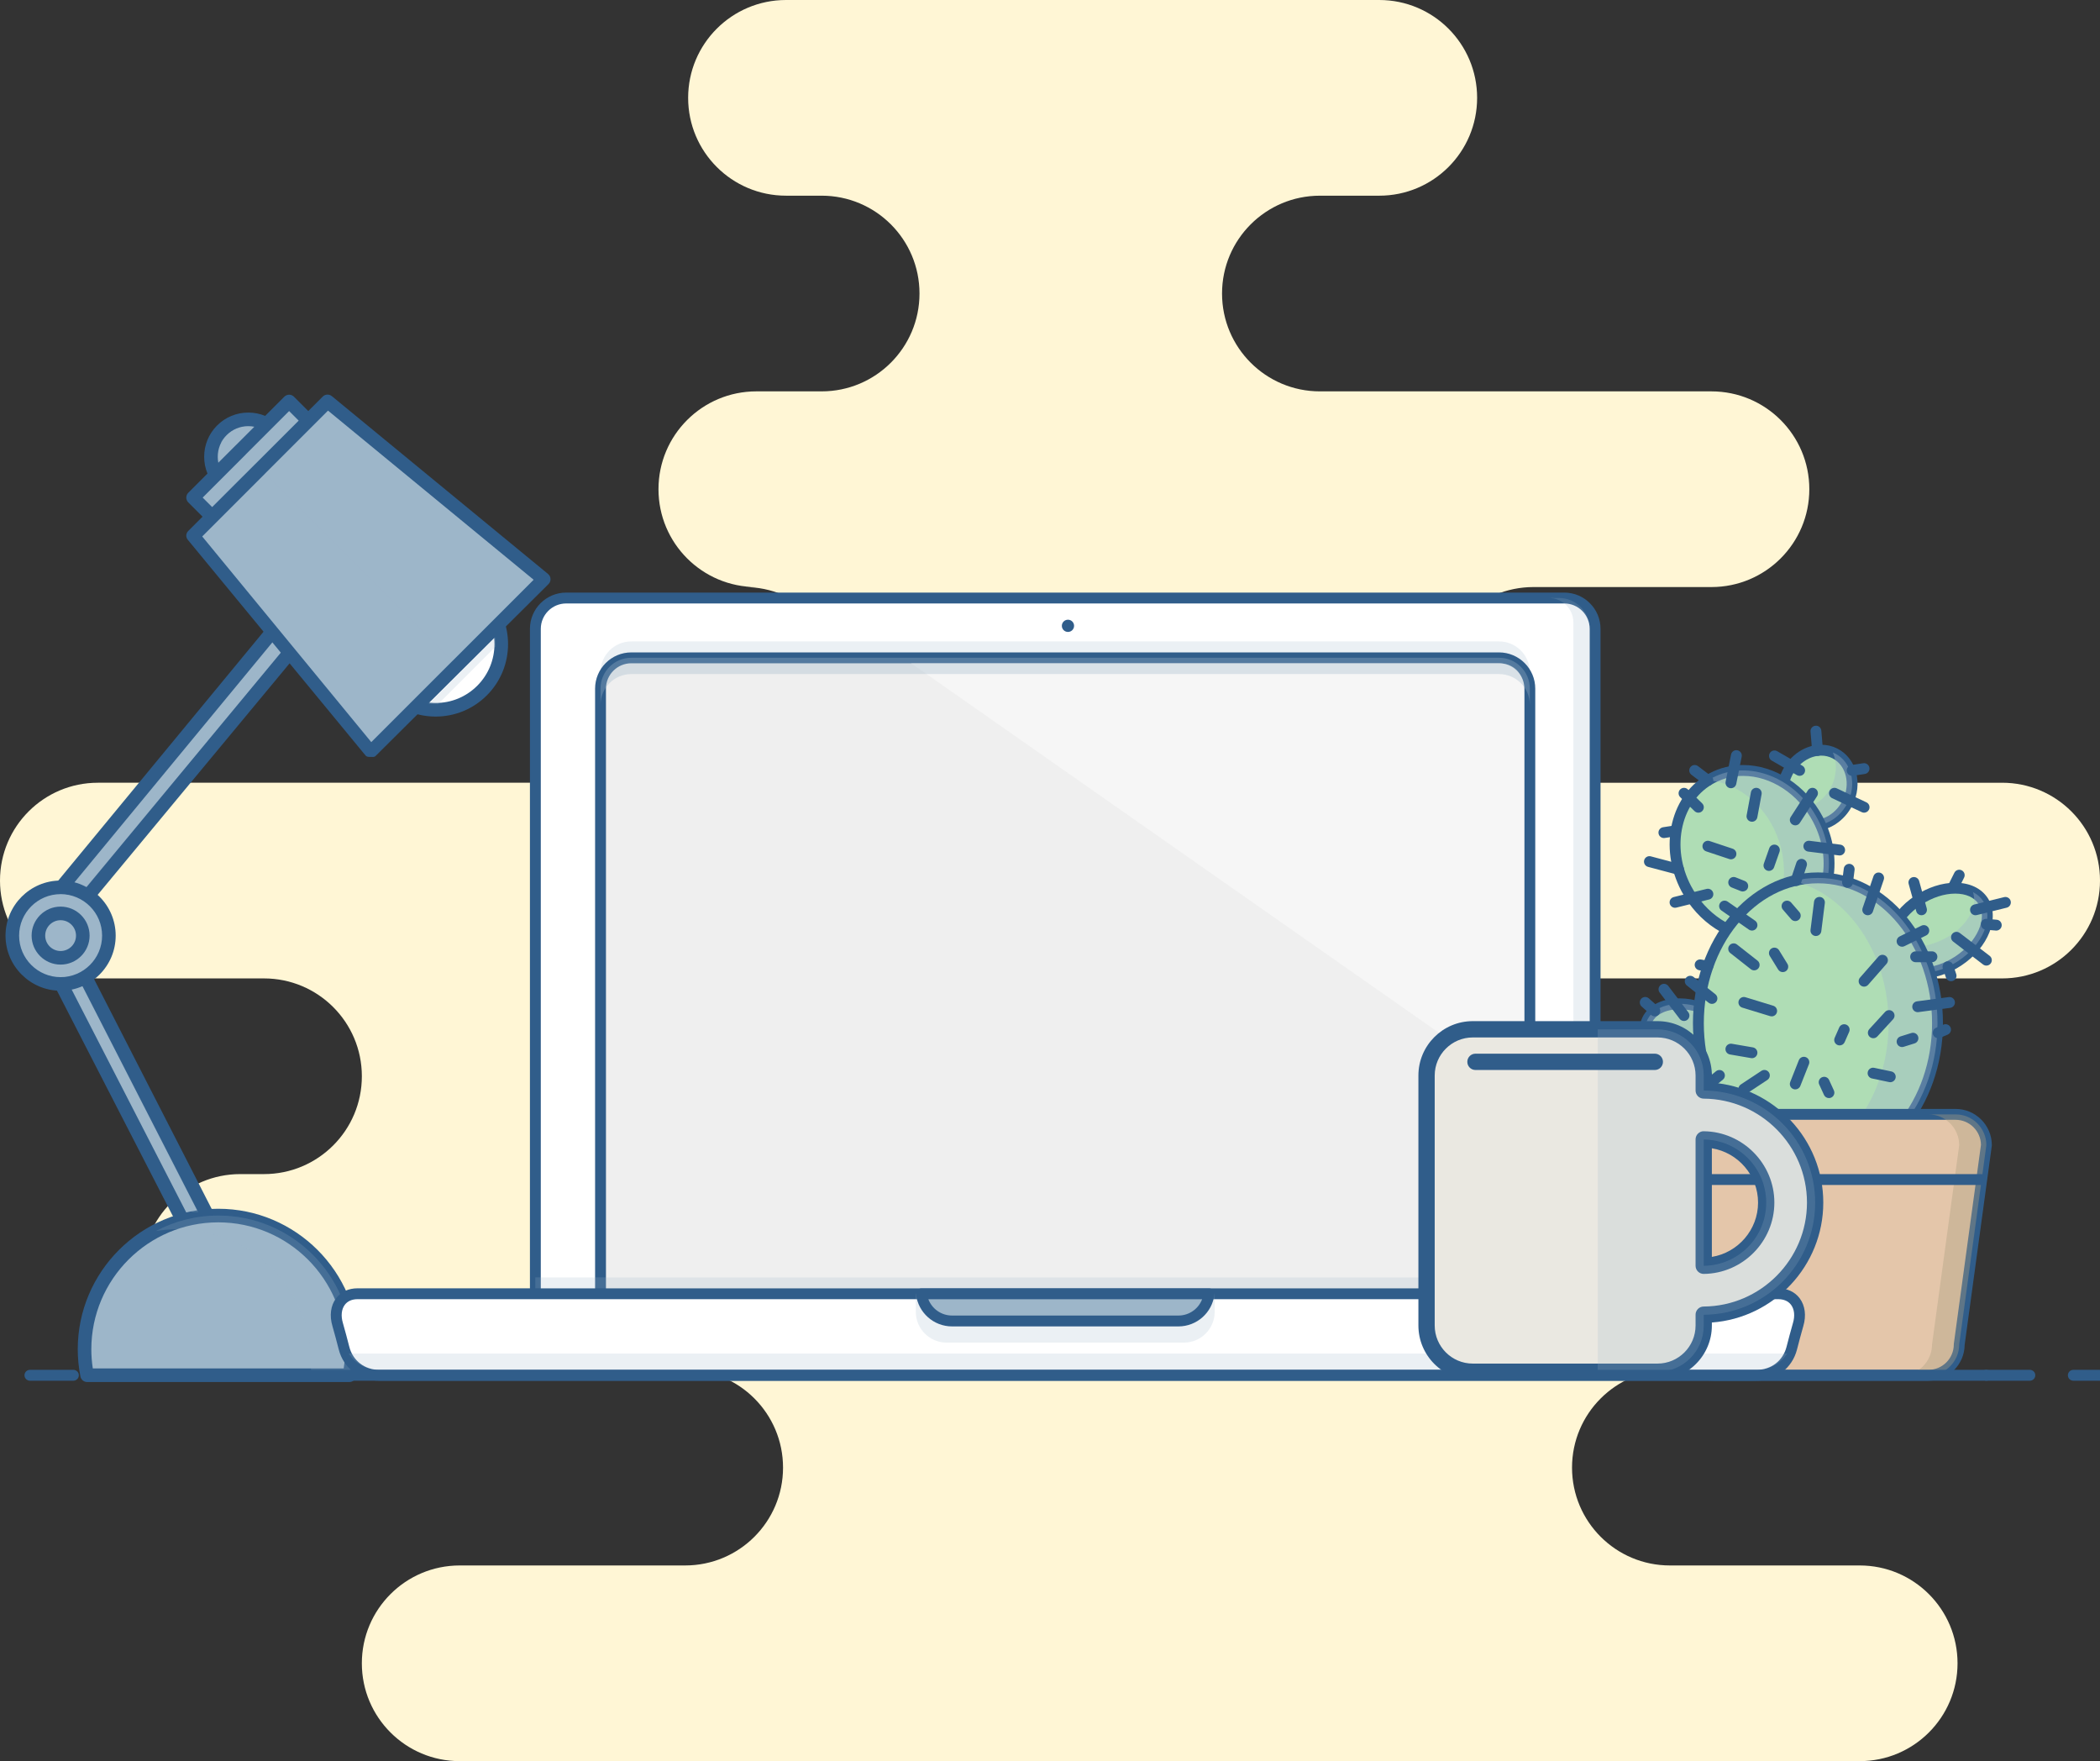 <?xml version="1.0" encoding="UTF-8" standalone="no"?>
<svg
   xmlns:dc="http://purl.org/dc/elements/1.1/"
   xmlns:cc="http://creativecommons.org/ns#"
   xmlns:rdf="http://www.w3.org/1999/02/22-rdf-syntax-ns#"
   xmlns:svg="http://www.w3.org/2000/svg"
   xmlns="http://www.w3.org/2000/svg"
   xmlns:sodipodi="http://sodipodi.sourceforge.net/DTD/sodipodi-0.dtd"
   xmlns:inkscape="http://www.inkscape.org/namespaces/inkscape"
   id="svg408"
   viewBox="0 0 1547.331 1297.386"
   version="1.1"
   enable-background="new 0 0 2000 2000"
   sodipodi:docname="laptop.svg"
   width="1547.331"
   height="1297.386"
   inkscape:version="1.0.1 (c497b03c, 2020-09-10)">
  <rect x="0" y="0" width="1547.331" height="1297.386" fill="#333333" stroke="none"/>
  <sodipodi:namedview
     pagecolor="#ffffff"
     bordercolor="#666666"
     borderopacity="1"
     objecttolerance="10"
     gridtolerance="10"
     guidetolerance="10"
     inkscape:pageopacity="0"
     inkscape:pageshadow="2"
     inkscape:window-width="2560"
     inkscape:window-height="1440"
     id="namedview212"
     showgrid="false"
     inkscape:zoom="0.504"
     inkscape:cx="424.42146"
     inkscape:cy="648.732"
     inkscape:window-x="0"
     inkscape:window-y="0"
     inkscape:window-maximized="0"
     inkscape:current-layer="layer5" />
  <defs
     id="defs412" />
  <g
     inkscape:groupmode="layer"
     id="layer1"
     inkscape:label="cloud"
     style="display:inline"
     sodipodi:insensitive="true">
    <path
       style="fill:#fff6d5"
       id="path10"
       fill="#A7CFE8"
       d="m 1370.304,1153.232 h -139.87 c -39.832,0 -72.125,-32.245 -72.125,-72.077 0,-39.827 32.293,-72.076 72.125,-72.076 h 48.078 c 39.828,0 72.121,-32.245 72.121,-72.077 0,-39.832 -32.293,-72.077 -72.121,-72.077 h -288.48 c -39.831,0 -72.123,-32.245 -72.123,-72.077 0,-39.831 32.292,-72.077 72.123,-72.077 h 485.18 c 39.827,0 72.119,-32.245 72.119,-72.077 0,-39.832 -32.292,-72.077 -72.119,-72.077 h -345.31 c -39.828,0 -72.117,-32.25 -72.117,-72.077 0,-39.832 32.289,-72.077 72.117,-72.077 h 131.13 c 39.832,0 72.12,-32.246 72.12,-72.077 0,-39.832 -32.288,-72.077 -72.12,-72.077 h -288.48 c -39.827,0 -72.12,-32.246 -72.12,-72.078 0,-39.832 32.293,-72.077 72.12,-72.077 h 43.708 c 39.831,0 72.123,-32.245 72.123,-72.077 C 1088.383,32.249 1056.091,0 1016.26,0 h -437.1 c -39.828,0 -72.12,32.249 -72.12,72.077 0,39.832 32.292,72.077 72.12,72.077 h 26.227 c 39.832,0 72.121,32.246 72.121,72.077 0,39.831 -32.289,72.078 -72.121,72.078 h -48.083 c -39.828,0 -72.12,32.245 -72.12,72.077 0,39.831 32.292,72.077 72.12,72.077 h -8.74 c 39.828,0 72.12,32.246 72.12,72.077 0,39.828 -32.292,72.077 -72.12,72.077 H 72.124 C 32.292,576.617 0,608.862 0,648.694 c 0,39.832 32.292,72.077 72.124,72.077 h 122.38 c 39.828,0 72.12,32.246 72.12,72.077 0,39.832 -32.292,72.077 -72.12,72.077 h -17.483 c -39.832,0 -72.124,32.245 -72.124,72.077 0,39.832 32.292,72.077 72.124,72.077 h 327.82 c 39.828,0 72.12,32.249 72.12,72.076 0,39.832 -32.292,72.077 -72.12,72.077 h -166.1 c -39.832,0 -72.124,32.246 -72.124,72.078 0,39.831 32.292,72.076 72.124,72.076 h 1031.5 c 39.831,0 72.124,-32.245 72.124,-72.076 10e-4,-39.832 -32.292,-72.078 -72.123,-72.078 z" />
  </g>
  <g
     inkscape:groupmode="layer"
     id="layer5"
     inkscape:label="lamp"
     style="display:inline">
    <polygon
       id="polygon12"
       fill="#9db6c9"
       points="323.53,1089.8 450.39,936.79 438.75,926.19 311.52,1080.4 "
       transform="matrix(1.25,0,0,1.25,-347.781,-692.404)" />
    <path
       id="path14"
       fill="#305d8a"
       d="m 56.619,674.846 c -1.075,0 -2.155,-0.346 -3.07,-1.056 l -15.016,-11.678 c -1.065,-0.831 -1.75,-2.058 -1.901,-3.402 -0.146,-1.344 0.255,-2.689 1.115,-3.735 L 196.796,462.187 c 0.871,-1.056 2.141,-1.706 3.505,-1.804 1.364,-0.098 2.712,0.371 3.725,1.29 l 14.546,13.248 c 1.98,1.798 2.189,4.839 0.484,6.897 L 60.481,673.031 c -0.986,1.186 -2.414,1.808 -3.856,1.808 z m -7.869,-17.47 7.117,5.534 152.438,-183.8 -7.126,-6.491 -152.425,184.762 z"
       style="stroke-width:1.25" />
    <polygon
       id="polygon16"
       fill="#9db6c9"
       points="405.62,1280.3 327.04,1126.8 314.27,1133.8 389.6,1280.3 "
       transform="matrix(1.25,0,0,1.25,-347.781,-692.404)" />
    <path
       id="path18"
       fill="#305d8a"
       d="m 159.244,912.971 h -20.021 c -1.876,0 -3.592,-1.048 -4.454,-2.719 L 40.605,727.139 c -1.236,-2.41 -0.333,-5.372 2.044,-6.678 l 15.96,-8.76 c 1.192,-0.645 2.576,-0.791 3.881,-0.395 1.29,0.395 2.365,1.3 2.986,2.502 l 98.225,191.875 c 0.792,1.554 0.724,3.408 -0.186,4.893 -0.907,1.486 -2.526,2.396 -4.271,2.396 z m -16.966,-10.011 h 8.779 l -92.145,-180 -7.175,3.934 90.541,176.075 z"
       style="stroke-width:1.25" />
    <path
       id="path20"
       fill="#9db6c9"
       d="m 202.431,316.996 c 10.744,10.754 10.744,28.184 0,38.932 -10.755,10.749 -28.185,10.749 -38.938,0 -10.745,-10.749 -10.745,-28.179 0,-38.932 10.752,-10.749 28.183,-10.749 38.938,0 z"
       style="stroke-width:1.25" />
    <path
       id="path22"
       fill="#305d8a"
       d="m 182.956,368.996 c -8.691,0 -16.864,-3.382 -23.009,-9.527 -12.68,-12.684 -12.68,-33.321 0,-46.011 6.145,-6.145 14.318,-9.527 23.009,-9.527 8.691,0 16.864,3.382 23.008,9.527 12.68,12.689 12.68,33.326 0,46.011 -6.145,6.145 -14.318,9.527 -23.008,9.527 z m 0,-55.054 c -6.018,0 -11.672,2.341 -15.931,6.594 -8.774,8.784 -8.774,23.076 0,31.855 4.258,4.253 9.914,6.594 15.931,6.594 6.016,0 11.672,-2.342 15.93,-6.594 8.775,-8.779 8.775,-23.071 0,-31.855 -4.258,-4.253 -9.914,-6.594 -15.93,-6.594 z"
       style="stroke-width:1.25" />
    <path
       id="path24"
       fill="#ffffff"
       d="m 355.194,440.296 c 18.887,18.892 18.887,49.521 0,68.412 -18.887,18.883 -49.521,18.887 -68.412,0 -18.887,-18.892 -18.883,-49.526 0,-68.412 18.892,-18.887 49.525,-18.887 68.412,0 z"
       style="stroke-width:1.25" />
    <path
       id="path26"
       fill="#305d8a"
       d="m 320.994,527.871 c -14.259,0 -27.666,-5.553 -37.745,-15.631 -20.809,-20.814 -20.809,-54.678 0,-75.491 10.084,-10.079 23.486,-15.631 37.745,-15.631 14.264,0 27.666,5.553 37.745,15.631 20.809,20.814 20.809,54.678 0,75.491 -10.079,10.079 -23.486,15.631 -37.745,15.631 z m 0,-96.744 c -11.585,0 -22.475,4.511 -30.668,12.699 -16.902,16.907 -16.902,44.428 0,61.335 8.193,8.188 19.082,12.7 30.668,12.7 11.585,0 22.475,-4.511 30.668,-12.7 16.902,-16.907 16.902,-44.428 0,-61.335 -8.188,-8.188 -19.078,-12.699 -30.668,-12.699 z"
       style="stroke-width:1.25" />
    <rect
       id="rect28"
       fill="#9db6c9"
       height="35.033"
       width="100.107"
       y="359.759"
       x="-158.566"
       transform="rotate(-45)"
       style="stroke-width:1.25" />
    <path
       id="path30"
       fill="#305d8a"
       d="m 167.031,396.333 c -1.28,0 -2.561,-0.489 -3.539,-1.466 l -24.773,-24.773 c -1.955,-1.955 -1.955,-5.122 0,-7.077 l 70.789,-70.789 c 0.939,-0.938 2.21,-1.466 3.539,-1.466 1.33,0 2.6,0.529 3.539,1.466 l 24.773,24.777 c 1.955,1.955 1.955,5.122 0,7.077 l -70.789,70.784 c -0.978,0.978 -2.257,1.466 -3.539,1.466 z m -17.695,-29.777 17.695,17.695 63.711,-63.706 -17.695,-17.7 z"
       style="stroke-width:1.25" />
    <polygon
       id="polygon32"
       fill="#9db6c9"
       points="392.03,869.81 471.31,790.53 598.73,895.3 496.79,997.23 "
       transform="matrix(1.25,0,0,1.25,-347.781,-692.404)" />
    <path
       id="path34"
       fill="#305d8a"
       d="m 273.206,557.596 h -0.244 c -1.407,0 -2.723,0.04 -3.621,-1.055 l -130.95,-158.887 c -1.639,-1.989 -1.496,-4.697 0.328,-6.52 l 99.1,-99.007 c 1.827,-1.819 4.741,-1.911 6.716,-0.279 l 159.275,130.975 c 1.09,0.899 1.755,2.224 1.824,3.631 0.068,1.417 -0.465,2.796 -1.461,3.794 l -127.412,126.65 c -0.939,0.944 -2.215,0.699 -3.54,0.699 z m -124.204,-162.4 124.566,151.5 119.615,-119.615 -151.5,-124.566 -92.676,92.676 z"
       style="stroke-width:1.25" />
    <g
       id="g38"
       opacity="0.2"
       transform="matrix(1.25,0,0,1.25,-347.781,-692.404)">
      <polygon
         id="polygon36"
         fill="#9db6c9"
         points="471.58,795.94 434.5,833 544.93,943.43 592.6,895.77 " />
    </g>
    <g
       id="g42"
       opacity="0.2"
       transform="matrix(1.25,0,0,1.25,-347.781,-692.404)">
      <rect
         id="rect40"
         fill="#9db6c9"
         height="8.008"
         width="36.04"
         y="807.77"
         x="420.73"
         transform="matrix(0.707,-0.707,0.707,0.707,-445.5,548.01)" />
    </g>
    <g
       id="g46"
       opacity="0.2"
       transform="matrix(1.25,0,0,1.25,-347.781,-692.404)">
      <path
         id="path44"
         fill="#9db6c9"
         d="m 427.9,805.64 c 0,0 -11.571,-3.136 -19.591,8.932 0,0 6.14,-1.146 9.209,1.45 z" />
    </g>
    <g
       id="g50"
       opacity="0.2"
       transform="matrix(1.25,0,0,1.25,-347.781,-692.404)">
      <polyline
         id="polyline48"
         fill="#9db6c9"
         points="530.41 968.8 536.44 968.92 567.58 937.77 570.41 934.94 570.17 929.52 530.77 968.92" />
    </g>
    <path
       id="path52"
       fill="#9db6c9"
       d="m 80.244,689.221 c 0,19.651 -15.93,35.576 -35.58,35.576 -19.65,0 -35.58,-15.925 -35.58,-35.576 0,-19.655 15.93,-35.585 35.58,-35.585 19.65,0 35.58,15.93 35.58,35.585 z"
       style="stroke-width:1.25" />
    <path
       id="path54"
       fill="#305d8a"
       d="m 44.656,729.846 c -22.378,0 -40.585,-18.204 -40.585,-40.581 0,-22.381 18.207,-40.59 40.585,-40.59 22.378,0 40.585,18.207 40.585,40.59 0,22.378 -18.207,40.581 -40.585,40.581 z m 0,-71.16 c -16.859,0 -30.574,13.715 -30.574,30.579 0,16.855 13.716,30.57 30.574,30.57 16.858,0 30.575,-13.715 30.575,-30.57 0,-16.865 -13.716,-30.579 -30.575,-30.579 z"
       style="stroke-width:1.25" />
    <g
       id="g58"
       opacity="0.2"
       transform="matrix(1.25,0,0,1.25,-347.781,-692.404)">
      <path
         id="path56"
         fill="#9db6c9"
         d="m 313.52,1080.9 v 48.919 c 12.013,0 24.459,-10.949 24.459,-24.456 0.001,-13.514 -12.446,-24.463 -24.459,-24.463 z" />
    </g>
    <path
       id="path60"
       fill="#9db6c9"
       d="m 61.019,689.221 c 0,9.029 -7.322,16.351 -16.355,16.351 -9.033,0 -16.355,-7.322 -16.355,-16.351 0,-9.036 7.322,-16.36 16.355,-16.36 9.033,0 16.355,7.322 16.355,16.36 z"
       style="stroke-width:1.25" />
    <path
       id="path62"
       fill="#305d8a"
       d="m 44.656,710.596 c -11.78,0 -21.36,-9.58 -21.36,-21.356 0,-11.78 9.581,-21.365 21.36,-21.365 11.78,0 21.361,9.585 21.361,21.365 0,11.776 -9.581,21.356 -21.361,21.356 z m 0,-32.71 c -6.256,0 -11.35,5.093 -11.35,11.354 0,6.258 5.094,11.346 11.35,11.346 6.256,0 11.35,-5.089 11.35,-11.346 0,-6.261 -5.094,-11.354 -11.35,-11.354 z"
       style="stroke-width:1.25" />
    <path
       id="path64"
       fill="#9db6c9"
       d="m 257.456,1013.096 c 1.212,-6.183 1.886,-12.562 1.886,-19.101 0,-54.414 -44.11,-98.524 -98.524,-98.524 -54.414,0 -98.528,44.11 -98.528,98.524 0,6.539 0.67,12.919 1.886,19.101 H 257.453 Z"
       style="stroke-width:1.25" />
    <path
       id="path66"
       fill="#305d8a"
       d="M 257.456,1018.096 H 64.181 c -2.39,0 -4.447,-1.692 -4.912,-4.037 -1.315,-6.678 -1.98,-13.431 -1.98,-20.07 0,-57.089 46.446,-103.529 103.534,-103.529 57.087,0 103.529,46.44 103.529,103.529 0,6.613 -0.665,13.363 -1.979,20.065 -0.46,2.345 -2.518,4.043 -4.914,4.043 z M 68.381,1008.084 H 253.244 c 0.724,-4.728 1.09,-9.454 1.09,-14.096 0,-51.564 -41.954,-93.517 -93.519,-93.517 -51.569,0 -93.523,41.954 -93.523,93.517 0,4.657 0.366,9.384 1.085,14.096 z"
       style="stroke-width:1.25" />
    <g
       id="g70"
       opacity="0.2"
       transform="matrix(1.25,0,0,1.25,-347.781,-692.404)">
      <path
         id="path68"
         fill="#9db6c9"
         d="m 406.88,1270.3 c -13.292,0 -25.793,3.324 -36.781,9.131 4.161,-0.677 8.404,-1.123 12.756,-1.123 43.531,0 78.818,35.288 78.818,78.819 0,2.456 -0.14,4.876 -0.367,7.273 h 22.884 c 0.97,-4.946 1.509,-10.05 1.509,-15.281 0,-43.531 -35.288,-78.819 -78.819,-78.819 z" />
    </g>
    <g
       id="g74"
       opacity="0.2"
       transform="matrix(1.25,0,0,1.25,-347.781,-692.404)">
      <polygon
         id="polygon72"
         fill="#9db6c9"
         points="329.21,1076.9 443.49,938.61 440.99,935.27 325.75,1075.1 " />
    </g>
    <g
       id="g78"
       opacity="0.2"
       transform="matrix(1.25,0,0,1.25,-347.781,-692.404)">
      <polygon
         id="polygon76"
         fill="#9db6c9"
         points="391.44,1268.3 395.11,1268.3 326.87,1135.1 323.7,1136.5 " />
    </g>
  </g>
  <g
     inkscape:groupmode="layer"
     id="layer3"
     inkscape:label="cactus"
     style="display:inline"
     sodipodi:insensitive="true">
    <path
       id="path80"
       fill="#afddb5"
       d="m 1361.304,591.562 c -7.085,14.003 -22.727,20.35 -34.939,14.167 -12.203,-6.174 -16.36,-22.54 -9.271,-36.543 7.086,-14.007 22.729,-20.35 34.936,-14.171 12.211,6.179 16.361,22.539 9.274,36.547 z" />
    <path
       id="path82"
       fill="#305d8a"
       d="m 1336.304,612.092 c -4.169,0 -8.142,-0.938 -11.814,-2.796 -6.948,-3.52 -11.898,-9.882 -13.939,-17.925 -1.991,-7.841 -0.959,-16.365 2.904,-24.002 5.757,-11.375 16.948,-18.731 28.512,-18.731 4.168,0 8.142,0.942 11.806,2.796 14.159,7.164 19.114,25.973 11.042,41.927 -5.76,11.38 -16.948,18.731 -28.511,18.731 z m 5.662,-55.446 c -8.571,0 -16.956,5.631 -21.363,14.339 -2.991,5.909 -3.805,12.451 -2.291,18.415 1.463,5.764 4.942,10.292 9.796,12.748 2.538,1.287 5.295,1.936 8.196,1.936 8.571,0 16.955,-5.627 21.362,-14.335 6.081,-12.017 2.71,-25.997 -7.509,-31.166 -2.536,-1.284 -5.293,-1.937 -8.191,-1.937 z" />
    <g
       id="g86"
       opacity="0.38"
       transform="translate(-223.396,-351.268)">
      <path
         id="path84"
         fill="#9db6c9"
         d="m 1575.4,906.28 c -0.499,-0.254 -1.016,-0.454 -1.524,-0.665 3.223,7.418 3.074,16.732 -1.212,25.199 -6.796,13.429 -21.448,19.783 -33.411,14.833 2.111,4.856 5.655,8.908 10.483,11.348 12.213,6.183 27.854,-0.164 34.939,-14.167 7.088,-14.009 2.938,-30.369 -9.275,-36.548 z" />
    </g>
    <path
       id="path88"
       fill="#afddb5"
       d="m 1339.404,603.562 c 16.212,30.892 7.625,67.334 -19.177,81.399 -26.811,14.065 -61.676,0.422 -77.884,-30.47 -16.213,-30.889 -7.63,-67.33 19.177,-81.4 26.806,-14.065 61.672,-0.421 77.884,30.471 z" />
    <path
       id="path90"
       fill="#305d8a"
       d="m 1297.604,694.532 c -23.505,0 -46.554,-14.978 -58.715,-38.155 -8.29,-15.793 -10.738,-33.473 -6.894,-49.787 3.891,-16.518 13.748,-29.668 27.756,-37.02 7.586,-3.981 15.853,-5.999 24.572,-5.999 23.506,0 46.555,14.977 58.72,38.154 8.286,15.794 10.738,33.478 6.894,49.788 -3.895,16.521 -13.749,29.669 -27.756,37.021 -7.586,3.98 -15.856,5.998 -24.577,5.998 z m -13.28,-122.95 c -7.409,0 -14.425,1.712 -20.85,5.083 -11.923,6.257 -20.335,17.539 -23.686,31.765 -3.398,14.434 -1.201,30.142 6.194,44.227 10.793,20.573 31.057,33.868 51.621,33.868 7.41,0 14.43,-1.712 20.854,-5.083 11.919,-6.253 20.331,-17.535 23.682,-31.761 3.402,-14.437 1.205,-30.146 -6.19,-44.23 -10.796,-20.573 -31.06,-33.869 -51.625,-33.869 z" />
    <g
       id="g94"
       opacity="0.38"
       transform="translate(-223.396,-351.268)">
      <path
         id="path92"
         fill="#9db6c9"
         d="m 1562.8,954.83 c -16.212,-30.893 -51.078,-44.536 -77.884,-30.47 -1.014,0.532 -1.943,1.153 -2.906,1.748 22.748,1.999 44.153,19.529 52.447,45.564 8.725,27.389 0.188,55.517 -19.208,69.727 9.698,1.057 19.478,-0.5 28.374,-5.169 26.802,-14.066 35.389,-50.508 19.177,-81.4 z" />
    </g>
    <ellipse
       id="ellipse96"
       fill="#afddb5"
       ry="23.025"
       rx="34.037"
       cy="327.13"
       cx="1423.996"
       transform="rotate(18.584)"
       style="stroke-width:1" />
    <path
       id="path98"
       fill="#305d8a"
       d="m 1253.104,792.232 c -5.419,0 -10.93,-0.932 -16.376,-2.762 -20.222,-6.8 -32.276,-23.377 -27.448,-37.743 3.372,-10.03 14.215,-16.26 28.293,-16.26 5.419,0 10.93,0.931 16.377,2.761 20.221,6.801 32.275,23.377 27.447,37.744 -3.372,10.029 -14.215,16.26 -28.293,16.26 z m -15.532,-48.756 c -10.371,0 -18.493,4.238 -20.698,10.801 -3.289,9.775 6.972,22.414 22.402,27.6 4.626,1.557 9.275,2.346 13.827,2.346 10.371,0 18.493,-4.238 20.698,-10.8 3.289,-9.776 -6.973,-22.415 -22.402,-27.601 -4.625,-1.556 -9.275,-2.346 -13.827,-2.346 z" />
    <g
       id="g102"
       opacity="0.38"
       transform="translate(-223.396,-351.268)">
      <path
         id="path100"
         fill="#9db6c9"
         d="m 1476.1,1093.3 c -17.816,-5.99 -35.546,-1.075 -39.597,10.977 -0.544,1.619 -0.794,3.289 -0.81,4.975 7.637,-3.188 17.992,-3.434 28.393,0.066 15.424,5.186 25.838,16.842 25.735,27.697 5.443,-2.272 9.519,-6.029 11.203,-11.043 4.052,-12.052 -7.105,-26.682 -24.924,-32.672 z" />
    </g>
    <path
       id="path104"
       fill="#afddb5"
       d="m 1461.204,663.732 c 8.149,12.361 -0.055,32.156 -18.332,44.212 -18.273,12.056 -39.703,11.802 -47.855,-0.56 -8.149,-12.36 0.055,-32.158 18.328,-44.211 18.281,-12.056 39.702,-11.806 47.859,0.559 z" />
    <path
       id="path106"
       fill="#305d8a"
       d="m 1415.604,720.832 c -10.637,0 -19.126,-3.993 -23.909,-11.238 -9.354,-14.191 -0.621,-36.512 19.466,-49.76 9.331,-6.151 19.807,-9.542 29.501,-9.542 10.637,0 19.126,3.993 23.908,11.238 9.354,14.188 0.618,36.508 -19.471,49.76 -9.326,6.152 -19.802,9.542 -29.495,9.542 z m 25.057,-62.531 c -8.142,0 -17.054,2.917 -25.09,8.22 -16.126,10.633 -23.998,28.339 -17.189,38.662 3.249,4.928 9.365,7.641 17.222,7.641 8.145,0 17.053,-2.921 25.085,-8.22 16.127,-10.637 23.998,-28.343 17.194,-38.662 -3.25,-4.928 -9.366,-7.641 -17.222,-7.641 z" />
    <g
       id="g110"
       opacity="0.38"
       transform="translate(-223.396,-351.268)">
      <path
         id="path108"
         fill="#9db6c9"
         d="m 1684.6,1015 c -1.857,-2.815 -4.427,-4.97 -7.469,-6.526 4.356,13.93 -8.481,30.725 -28.983,37.717 -11.982,4.087 -23.933,3.902 -32.817,0.324 -0.21,4.419 0.743,8.587 3.082,12.138 8.152,12.361 29.582,12.615 47.855,0.56 18.277,-12.057 26.481,-31.852 18.332,-44.213 z" />
    </g>
    <ellipse
       id="ellipse112"
       fill="#afddb5"
       ry="107.11"
       rx="88.094"
       cy="753.832"
       cx="1339.504" />
    <path
       id="path114"
       fill="#305d8a"
       d="m 1339.504,864.932 c -50.785,0 -92.099,-49.847 -92.099,-111.12 0,-61.273 41.313,-111.12 92.099,-111.12 50.786,0 92.099,49.846 92.099,111.12 0,61.274 -41.314,111.12 -92.099,111.12 z m 0,-214.23 c -46.366,0 -84.09,46.257 -84.09,103.11 0,56.854 37.724,103.11 84.09,103.11 46.366,0 84.09,-46.256 84.09,-103.11 -10e-4,-56.853 -37.724,-103.11 -84.09,-103.11 z" />
    <g
       id="g118"
       opacity="0.38"
       transform="translate(-223.396,-351.268)">
      <path
         id="path116"
         fill="#9db6c9"
         d="m 1562.9,998 c -6.179,0 -12.2,0.782 -18.019,2.252 40.011,10.113 70.074,53.213 70.074,104.86 0,51.647 -30.063,94.75 -70.074,104.86 5.818,1.471 11.84,2.252 18.019,2.252 48.654,0 88.094,-47.957 88.094,-107.11 0,-59.153 -39.44,-107.11 -88.094,-107.11 z" />
    </g>
    <path
       id="path120"
       fill="#e4c6aa"
       d="m 1443.604,990.432 c 0,12.537 -10.167,22.7 -22.704,22.7 h -158.81 c -12.536,0 -22.704,-10.163 -22.704,-22.7 l -20.021,-146.81 c 0,-12.536 10.168,-22.699 22.704,-22.699 h 198.85 c 12.537,0 22.704,10.163 22.704,22.699 l -20.022,146.81 z" />
    <path
       id="path122"
       fill="#305d8a"
       d="m 1420.904,1017.132 h -158.81 c -14.633,0 -26.556,-11.825 -26.708,-26.423 L 1215.4,844.159 c -0.023,-0.176 -0.035,-0.359 -0.035,-0.54 0,-14.727 11.981,-26.704 26.708,-26.704 h 198.85 c 14.727,0 26.708,11.978 26.708,26.704 0,0.181 -0.012,0.364 -0.035,0.54 l -19.985,146.55 c -0.154,14.597 -12.077,26.423 -26.71,26.423 z m -197.53,-173.77 19.986,146.52 c 0.023,0.176 0.035,0.359 0.035,0.539 0,10.309 8.388,18.696 18.699,18.696 h 158.81 c 10.313,0 18.7,-8.388 18.7,-18.696 0,-0.18 0.011,-0.363 0.035,-0.539 l 19.986,-146.52 c -0.141,-10.191 -8.475,-18.438 -18.7,-18.438 h -198.85 c -10.225,-10e-4 -18.558,8.247 -18.698,18.438 z" />
    <g
       id="g126"
       opacity="0.38"
       transform="translate(-223.396,-351.268)">
      <path
         id="path124"
         fill="#aa9e80"
         d="m 1664.3,1172.2 h -20.021 c 12.537,0 22.704,10.163 22.704,22.699 l -20.021,146.81 c 0,12.537 -10.167,22.7 -22.704,22.7 h 20.021 c 12.537,0 22.704,-10.163 22.704,-22.7 l 20.021,-146.81 c 0,-12.536 -10.167,-22.699 -22.704,-22.699 z" />
    </g>
    <line
       id="line184"
       fill="#ffffff"
       y2="594.672"
       y1="584.372"
       x2="1373.504"
       x1="1351.604" />
    <path
       id="path186"
       fill="#305d8a"
       d="m 1373.504,598.682 c -0.57,0 -1.153,-0.121 -1.704,-0.383 l -21.845,-10.3 c -1.997,-0.942 -2.854,-3.328 -1.912,-5.33 0.935,-1.994 3.328,-2.866 5.33,-1.912 l 21.845,10.3 c 1.997,0.942 2.854,3.328 1.911,5.33 -0.68,1.446 -2.123,2.295 -3.625,2.295 z" />
    <line
       id="line188"
       fill="#ffffff"
       y2="538.612"
       y1="552.842"
       x2="1338.004"
       x1="1339.204" />
    <path
       id="path190"
       fill="#305d8a"
       d="m 1339.204,556.852 c -2.062,0 -3.813,-1.58 -3.984,-3.671 l -1.189,-14.23 c -0.188,-2.202 1.45,-4.137 3.656,-4.321 2.249,-0.262 4.138,1.451 4.321,3.656 l 1.188,14.23 c 0.188,2.201 -1.45,4.137 -3.656,4.321 -0.113,0.011 -0.226,0.015 -0.336,0.015 z" />
    <line
       id="line192"
       fill="#ffffff"
       y2="556.852"
       y1="567.552"
       x2="1307.404"
       x1="1326.004" />
    <path
       id="path194"
       fill="#305d8a"
       d="m 1326.004,571.552 c -0.68,0 -1.365,-0.172 -1.998,-0.536 l -18.547,-10.699 c -1.916,-1.107 -2.573,-3.555 -1.467,-5.471 1.103,-1.913 3.543,-2.569 5.471,-1.466 l 18.548,10.699 c 1.915,1.107 2.572,3.554 1.466,5.471 -0.743,1.283 -2.088,2.002 -3.473,2.002 z" />
    <line
       id="line196"
       fill="#ffffff"
       y2="566.202"
       y1="567.552"
       x2="1373.504"
       x1="1364.704" />
    <path
       id="path198"
       fill="#305d8a"
       d="m 1364.704,571.552 c -1.944,0 -3.648,-1.416 -3.953,-3.398 -0.337,-2.186 1.164,-4.227 3.351,-4.563 l 8.759,-1.345 c 2.187,-0.34 4.224,1.165 4.563,3.352 0.337,2.186 -1.165,4.227 -3.351,4.563 l -8.76,1.345 c -0.203,0.03 -0.41,0.046 -0.609,0.046 z" />
    <line
       id="line200"
       fill="#ffffff"
       y2="707.332"
       y1="722.832"
       x2="1387.004"
       x1="1373.504" />
    <path
       id="path202"
       fill="#305d8a"
       d="m 1373.504,726.832 c -0.938,0 -1.881,-0.328 -2.639,-0.993 -1.662,-1.459 -1.831,-3.989 -0.372,-5.65 l 13.546,-15.455 c 1.458,-1.666 3.996,-1.822 5.65,-0.371 1.662,1.458 1.83,3.989 0.371,5.651 l -13.545,15.453 c -0.791,0.903 -1.9,1.365 -3.011,1.365 z" />
    <line
       id="line204"
       fill="#ffffff"
       y2="707.332"
       y1="690.532"
       x2="1463.604"
       x1="1441.604" />
    <path
       id="path206"
       fill="#305d8a"
       d="m 1463.604,711.332 c -0.849,0 -1.705,-0.271 -2.429,-0.825 l -22.023,-16.857 c -1.756,-1.346 -2.092,-3.856 -0.746,-5.612 1.341,-1.756 3.867,-2.088 5.611,-0.747 l 22.023,16.858 c 1.756,1.346 2.092,3.855 0.746,5.611 -0.785,1.032 -1.977,1.572 -3.182,1.572 z" />
    <line
       id="line208"
       fill="#ffffff"
       y2="718.832"
       y1="712.132"
       x2="1437.604"
       x1="1435.304" />
    <path
       id="path210"
       fill="#305d8a"
       d="m 1437.604,722.832 c -1.662,0 -3.215,-1.043 -3.786,-2.701 l -2.287,-6.656 c -0.72,-2.092 0.391,-4.371 2.483,-5.088 2.096,-0.723 4.371,0.396 5.087,2.483 l 2.288,6.656 c 0.719,2.092 -0.392,4.371 -2.483,5.087 -0.431,0.15 -0.872,0.219 -1.302,0.219 z" />
    <line
       id="line212"
       fill="#ffffff"
       y2="650.032"
       y1="670.232"
       x2="1410.204"
       x1="1415.804" />
    <path
       id="path214"
       fill="#305d8a"
       d="m 1415.804,674.232 c -1.752,0 -3.363,-1.161 -3.856,-2.933 l -5.591,-20.135 c -0.591,-2.131 0.656,-4.337 2.787,-4.931 2.132,-0.586 4.337,0.657 4.931,2.788 l 5.593,20.135 c 0.591,2.131 -0.657,4.337 -2.788,4.931 -0.361,0.098 -0.721,0.145 -1.076,0.145 z" />
    <line
       id="line216"
       fill="#ffffff"
       y2="644.732"
       y1="652.732"
       x2="1443.604"
       x1="1439.604" />
    <path
       id="path218"
       fill="#305d8a"
       d="m 1439.604,656.732 c -0.602,0 -1.212,-0.137 -1.786,-0.422 -1.979,-0.989 -2.78,-3.395 -1.791,-5.374 l 4.004,-8.008 c 0.989,-1.979 3.398,-2.777 5.374,-1.791 1.979,0.989 2.779,3.395 1.79,5.373 l -4.005,8.008 c -0.703,1.404 -2.115,2.214 -3.586,2.214 z" />
    <line
       id="line220"
       fill="#ffffff"
       y2="664.732"
       y1="670.232"
       x2="1477.604"
       x1="1455.604" />
    <path
       id="path222"
       fill="#305d8a"
       d="m 1455.604,674.232 c -1.799,0 -3.433,-1.221 -3.883,-3.043 -0.532,-2.146 0.778,-4.316 2.925,-4.848 l 22.023,-5.451 c 2.144,-0.521 4.317,0.777 4.849,2.924 0.532,2.147 -0.777,4.317 -2.924,4.85 l -22.024,5.451 c -0.325,0.078 -0.646,0.117 -0.966,0.117 z" />
    <line
       id="line224"
       fill="#ffffff"
       y2="681.532"
       y1="680.932"
       x2="1470.904"
       x1="1463.604" />
    <path
       id="path226"
       fill="#305d8a"
       d="m 1470.904,685.532 c -0.113,0 -0.231,0 -0.348,-0.016 l -7.34,-0.629 c -2.202,-0.188 -3.837,-2.128 -3.645,-4.333 0.188,-2.197 2.104,-3.919 4.332,-3.645 l 7.341,0.629 c 2.201,0.188 3.835,2.128 3.645,4.333 -0.18,2.086 -1.928,3.661 -3.985,3.661 z" />
    <line
       id="line228"
       fill="#ffffff"
       y2="556.632"
       y1="576.652"
       x2="1279.404"
       x1="1275.404" />
    <path
       id="path230"
       fill="#305d8a"
       d="m 1275.404,580.662 c -0.263,0 -0.523,-0.023 -0.79,-0.078 -2.166,-0.434 -3.574,-2.542 -3.14,-4.712 l 4.004,-20.021 c 0.434,-2.17 2.53,-3.594 4.712,-3.14 2.166,0.434 3.574,2.542 3.141,4.712 l -4.005,20.022 c -0.379,1.904 -2.053,3.217 -3.922,3.217 z" />
    <line
       id="line232"
       fill="#ffffff"
       y2="567.552"
       y1="574.922"
       x2="1248.704"
       x1="1258.404" />
    <path
       id="path234"
       fill="#305d8a"
       d="m 1258.404,578.932 c -0.845,0 -1.694,-0.266 -2.417,-0.817 l -9.71,-7.375 c -1.764,-1.337 -2.108,-3.848 -0.767,-5.608 1.334,-1.767 3.853,-2.104 5.607,-0.766 l 9.71,7.375 c 1.764,1.337 2.107,3.848 0.767,5.607 -0.786,1.04 -1.982,1.584 -3.19,1.584 z" />
    <line
       id="line236"
       fill="#ffffff"
       y2="664.732"
       y1="658.732"
       x2="1234.204"
       x1="1258.404" />
    <path
       id="path238"
       fill="#305d8a"
       d="m 1234.204,668.732 c -1.795,0 -3.43,-1.216 -3.883,-3.038 -0.532,-2.147 0.777,-4.321 2.92,-4.853 l 24.21,-6.007 c 2.143,-0.517 4.317,0.774 4.854,2.921 0.531,2.146 -0.778,4.321 -2.921,4.853 l -24.21,6.007 c -0.325,0.078 -0.65,0.117 -0.97,0.117 z" />
    <line
       id="line240"
       fill="#ffffff"
       y2="623.372"
       y1="629.022"
       x2="1258.404"
       x1="1275.404" />
    <path
       id="path242"
       fill="#305d8a"
       d="m 1275.404,633.032 c -0.418,0 -0.845,-0.066 -1.263,-0.204 l -16.987,-5.654 c -2.101,-0.7 -3.233,-2.968 -2.538,-5.064 0.696,-2.1 2.969,-3.222 5.064,-2.538 l 16.986,5.655 c 2.101,0.7 3.234,2.968 2.539,5.064 -0.56,1.681 -2.123,2.741 -3.801,2.741 z" />
    <line
       id="line244"
       fill="#ffffff"
       y2="584.372"
       y1="601.342"
       x2="1294.104"
       x1="1290.904" />
    <path
       id="path246"
       fill="#305d8a"
       d="m 1290.904,605.352 c -0.242,0 -0.488,-0.02 -0.735,-0.067 -2.174,-0.403 -3.609,-2.495 -3.207,-4.669 l 3.152,-16.971 c 0.402,-2.174 2.495,-3.625 4.669,-3.207 2.175,0.403 3.609,2.495 3.206,4.669 l -3.151,16.971 c -0.359,1.928 -2.041,3.274 -3.934,3.274 z" />
    <line
       id="line248"
       fill="#ffffff"
       y2="584.372"
       y1="604.012"
       x2="1335.404"
       x1="1322.804" />
    <path
       id="path250"
       fill="#305d8a"
       d="m 1322.804,608.022 c -0.743,0 -1.498,-0.208 -2.166,-0.641 -1.862,-1.196 -2.395,-3.676 -1.193,-5.534 l 12.682,-19.642 c 1.2,-1.861 3.684,-2.394 5.533,-1.193 1.861,1.196 2.394,3.676 1.193,5.533 l -12.682,19.643 c -0.766,1.189 -2.052,1.834 -3.367,1.834 z" />
    <line
       id="line252"
       fill="#ffffff"
       y2="626.192"
       y1="623.372"
       x2="1355.504"
       x1="1332.804" />
    <path
       id="path254"
       fill="#305d8a"
       d="m 1355.504,630.202 c -0.164,0 -0.332,-0.008 -0.501,-0.032 l -22.692,-2.827 c -2.193,-0.274 -3.75,-2.272 -3.476,-4.47 0.273,-2.194 2.24,-3.738 4.469,-3.477 l 22.693,2.827 c 2.193,0.274 3.749,2.272 3.476,4.47 -0.25,2.027 -1.98,3.509 -3.969,3.509 z" />
    <line
       id="line256"
       fill="#ffffff"
       y2="634.712"
       y1="640.412"
       x2="1215.304"
       x1="1236.804" />
    <path
       id="path258"
       fill="#305d8a"
       d="m 1236.804,644.422 c -0.34,0 -0.688,-0.042 -1.031,-0.132 l -21.465,-5.698 c -2.135,-0.567 -3.41,-2.761 -2.843,-4.899 0.566,-2.135 2.769,-3.406 4.899,-2.843 l 21.465,5.698 c 2.135,0.567 3.41,2.761 2.843,4.899 -0.478,1.79 -2.096,2.975 -3.868,2.975 z" />
    <line
       id="line260"
       fill="#ffffff"
       y2="612.092"
       y1="613.362"
       x2="1234.204"
       x1="1226.004" />
    <path
       id="path262"
       fill="#305d8a"
       d="m 1226.004,617.362 c -1.939,0 -3.645,-1.412 -3.953,-3.39 -0.341,-2.187 1.157,-4.231 3.343,-4.572 l 8.138,-1.263 c 2.206,-0.329 4.235,1.158 4.571,3.344 0.341,2.186 -1.157,4.231 -3.344,4.571 l -8.137,1.264 c -0.208,0.03 -0.414,0.046 -0.618,0.046 z" />
    <line
       id="line264"
       fill="#ffffff"
       y2="626.192"
       y1="637.562"
       x2="1307.404"
       x1="1303.404" />
    <path
       id="path266"
       fill="#305d8a"
       d="m 1303.404,641.572 c -0.442,0 -0.892,-0.074 -1.33,-0.227 -2.088,-0.735 -3.183,-3.022 -2.447,-5.107 l 4.004,-11.368 c 0.734,-2.088 3.03,-3.171 5.107,-2.448 2.087,0.735 3.183,3.023 2.447,5.107 l -4.005,11.368 c -0.577,1.647 -2.126,2.675 -3.776,2.675 z" />
    <line
       id="line268"
       fill="#ffffff"
       y2="584.372"
       y1="594.672"
       x2="1240.804"
       x1="1251.404" />
    <path
       id="path270"
       fill="#305d8a"
       d="m 1251.404,598.682 c -1.009,0 -2.019,-0.379 -2.797,-1.138 l -10.569,-10.3 c -1.584,-1.541 -1.615,-4.079 -0.07,-5.662 1.545,-1.584 4.082,-1.607 5.662,-0.07 l 10.57,10.3 c 1.584,1.541 1.614,4.078 0.07,5.662 -0.782,0.805 -1.826,1.208 -2.866,1.208 z" />
    <line
       id="line272"
       fill="#ffffff"
       y2="652.732"
       y1="650.032"
       x2="1284.104"
       x1="1277.404" />
    <path
       id="path274"
       fill="#305d8a"
       d="m 1284.104,656.732 c -0.497,0 -1.001,-0.09 -1.49,-0.285 l -6.672,-2.671 c -2.053,-0.825 -3.05,-3.156 -2.229,-5.209 0.825,-2.053 3.159,-3.046 5.208,-2.229 l 6.672,2.671 c 2.053,0.825 3.051,3.155 2.229,5.208 -0.629,1.565 -2.131,2.515 -3.718,2.515 z" />
    <line
       id="line276"
       fill="#ffffff"
       y2="728.832"
       y1="748.132"
       x2="1226.004"
       x1="1240.804" />
    <path
       id="path278"
       fill="#305d8a"
       d="m 1240.804,752.132 c -1.208,0 -2.401,-0.543 -3.19,-1.579 l -14.739,-19.354 c -1.337,-1.76 -0.996,-4.27 0.763,-5.611 1.76,-1.341 4.271,-1.001 5.612,0.764 l 14.738,19.352 c 1.337,1.76 0.997,4.271 -0.763,5.611 -0.724,0.553 -1.576,0.817 -2.421,0.817 z" />
    <line
       id="line280"
       fill="#ffffff"
       y2="738.532"
       y1="744.732"
       x2="1212.304"
       x1="1219.304" />
    <path
       id="path282"
       fill="#305d8a"
       d="m 1219.304,748.732 c -0.945,0 -1.896,-0.332 -2.659,-1.009 l -7.062,-6.266 c -1.654,-1.466 -1.803,-3.995 -0.336,-5.653 1.466,-1.654 4.004,-1.804 5.653,-0.337 l 7.063,6.265 c 1.654,1.466 1.803,3.996 0.337,5.654 -0.79,0.892 -1.893,1.346 -2.996,1.346 z" />
    <line
       id="line284"
       fill="#ffffff"
       y2="770.832"
       y1="763.832"
       x2="1208.004"
       x1="1226.004" />
    <path
       id="path286"
       fill="#305d8a"
       d="m 1208.004,774.832 c -1.604,0 -3.116,-0.971 -3.734,-2.559 -0.798,-2.061 0.227,-4.38 2.288,-5.181 l 18.073,-7.008 c 2.05,-0.794 4.376,0.224 5.182,2.288 0.798,2.061 -0.227,4.38 -2.287,5.181 l -18.074,7.008 c -0.474,0.184 -0.968,0.271 -1.448,0.271 z" />
    <line
       id="line288"
       fill="#ffffff"
       y2="788.232"
       y1="779.732"
       x2="1219.304"
       x1="1226.004" />
    <path
       id="path290"
       fill="#305d8a"
       d="m 1219.304,792.232 c -0.871,0 -1.748,-0.282 -2.482,-0.869 -1.732,-1.372 -2.025,-3.891 -0.649,-5.623 l 6.727,-8.478 c 1.372,-1.732 3.891,-2.029 5.623,-0.649 1.732,1.373 2.024,3.891 0.648,5.623 l -6.726,8.479 c -0.791,0.996 -1.96,1.517 -3.141,1.517 z" />
    <line
       id="line292"
       fill="#ffffff"
       y2="792.232"
       y1="772.832"
       x2="1236.804"
       x1="1240.804" />
    <path
       id="path294"
       fill="#305d8a"
       d="m 1236.804,796.232 c -0.269,0 -0.539,-0.027 -0.813,-0.082 -2.167,-0.45 -3.559,-2.569 -3.113,-4.731 l 4.004,-19.354 c 0.446,-2.167 2.559,-3.551 4.732,-3.112 2.166,0.45 3.559,2.569 3.113,4.731 l -4.005,19.353 c -0.39,1.893 -2.06,3.195 -3.918,3.195 z" />
    <line
       id="line296"
       fill="#ffffff"
       y2="646.732"
       y1="670.232"
       x2="1384.204"
       x1="1376.204" />
    <path
       id="path298"
       fill="#305d8a"
       d="m 1376.204,674.232 c -0.43,0 -0.864,-0.066 -1.294,-0.215 -2.092,-0.716 -3.211,-2.988 -2.495,-5.083 l 8.009,-23.471 c 0.711,-2.092 2.991,-3.218 5.084,-2.495 2.092,0.715 3.21,2.987 2.495,5.083 l -8.01,23.47 c -0.567,1.663 -2.123,2.711 -3.789,2.711 z" />
    <line
       id="line300"
       fill="#ffffff"
       y2="640.412"
       y1="650.032"
       x2="1362.604"
       x1="1361.304" />
    <path
       id="path302"
       fill="#305d8a"
       d="m 1361.304,654.032 c -0.168,0 -0.336,-0.012 -0.508,-0.031 -2.194,-0.277 -3.747,-2.283 -3.469,-4.478 l 1.224,-9.651 c 0.281,-2.194 2.261,-3.707 4.478,-3.469 2.193,0.278 3.746,2.284 3.469,4.478 l -1.224,9.651 c -0.259,2.022 -1.983,3.5 -3.97,3.5 z" />
    <line
       id="line304"
       fill="#ffffff"
       y2="667.432"
       y1="681.532"
       x2="1270.704"
       x1="1290.904" />
    <path
       id="path306"
       fill="#305d8a"
       d="m 1290.904,685.532 c -0.79,0 -1.584,-0.23 -2.284,-0.715 l -20.204,-14.051 c -1.815,-1.263 -2.265,-3.757 -1.001,-5.575 1.258,-1.819 3.749,-2.269 5.575,-1.002 l 20.205,14.05 c 1.814,1.264 2.265,3.759 1.001,5.577 -0.778,1.118 -2.025,1.716 -3.292,1.716 z" />
    <line
       id="line308"
       fill="#ffffff"
       y2="636.722"
       y1="648.732"
       x2="1327.404"
       x1="1323.404" />
    <path
       id="path310"
       fill="#305d8a"
       d="m 1323.404,652.732 c -0.418,0 -0.844,-0.066 -1.267,-0.208 -2.096,-0.695 -3.229,-2.964 -2.53,-5.063 l 4.005,-12.013 c 0.699,-2.096 2.952,-3.238 5.064,-2.53 2.095,0.696 3.229,2.964 2.529,5.064 l -4.005,12.013 c -0.558,1.677 -2.118,2.737 -3.796,2.737 z" />
    <line
       id="line312"
       fill="#ffffff"
       y2="674.532"
       y1="667.432"
       x2="1322.804"
       x1="1316.704" />
    <path
       id="path314"
       fill="#305d8a"
       d="m 1322.804,678.532 c -1.121,0 -2.236,-0.47 -3.029,-1.384 l -6.073,-7.028 c -1.447,-1.673 -1.259,-4.203 0.41,-5.65 1.67,-1.442 4.196,-1.263 5.65,0.411 l 6.073,7.027 c 1.446,1.673 1.26,4.203 -0.41,5.65 -0.759,0.654 -1.689,0.974 -2.621,0.974 z" />
    <line
       id="line316"
       fill="#ffffff"
       y2="685.532"
       y1="664.732"
       x2="1338.004"
       x1="1340.604" />
    <path
       id="path318"
       fill="#305d8a"
       d="m 1338.004,689.532 c -0.164,0 -0.333,-0.012 -0.505,-0.031 -2.194,-0.274 -3.746,-2.275 -3.473,-4.474 l 2.608,-20.78 c 0.273,-2.186 2.229,-3.715 4.474,-3.472 2.194,0.273 3.746,2.275 3.472,4.473 l -2.607,20.78 c -0.254,2.021 -1.979,3.504 -3.969,3.504 z" />
    <line
       id="line320"
       fill="#ffffff"
       y2="685.532"
       y1="693.432"
       x2="1417.504"
       x1="1401.504" />
    <path
       id="path322"
       fill="#305d8a"
       d="m 1401.504,697.432 c -1.478,0 -2.897,-0.817 -3.594,-2.229 -0.981,-1.982 -0.168,-4.384 1.814,-5.365 l 16.018,-7.915 c 1.994,-0.981 4.392,-0.168 5.364,1.814 0.982,1.982 0.169,4.385 -1.813,5.366 l -16.018,7.914 c -0.571,0.282 -1.177,0.415 -1.771,0.415 z" />
    <line
       id="line324"
       fill="#ffffff"
       y2="704.832"
       y1="704.832"
       x2="1423.504"
       x1="1411.504" />
    <path
       id="path326"
       fill="#305d8a"
       d="m 1423.504,708.832 h -12.013 c -2.214,0 -4.004,-1.791 -4.004,-4.005 0,-2.213 1.79,-4.004 4.004,-4.004 h 12.013 c 2.214,0 4.004,1.791 4.004,4.004 0,2.214 -1.79,4.005 -4.004,4.005 z" />
    <line
       id="line328"
       fill="#ffffff"
       y2="735.532"
       y1="722.832"
       x2="1261.404"
       x1="1245.404" />
    <path
       id="path330"
       fill="#305d8a"
       d="m 1261.404,739.532 c -0.869,0 -1.744,-0.281 -2.483,-0.863 l -16.018,-12.678 c -1.731,-1.373 -2.025,-3.892 -0.652,-5.627 1.368,-1.732 3.879,-2.03 5.627,-0.653 l 16.018,12.678 c 1.731,1.372 2.024,3.891 0.652,5.627 -0.791,0.996 -1.965,1.516 -3.144,1.516 z" />
    <line
       id="line332"
       fill="#ffffff"
       y2="710.832"
       y1="711.832"
       x2="1252.704"
       x1="1258.404" />
    <path
       id="path334"
       fill="#305d8a"
       d="m 1258.404,715.832 c -0.239,0 -0.478,-0.021 -0.721,-0.063 l -5.705,-1.037 c -2.174,-0.398 -3.62,-2.482 -3.226,-4.657 0.395,-2.178 2.471,-3.605 4.657,-3.226 l 5.705,1.036 c 2.175,0.398 3.621,2.483 3.227,4.657 -0.352,1.937 -2.038,3.29 -3.937,3.29 z" />
    <line
       id="line336"
       fill="#ffffff"
       y2="710.832"
       y1="698.932"
       x2="1292.504"
       x1="1277.404" />
    <path
       id="path338"
       fill="#305d8a"
       d="m 1292.504,714.832 c -0.865,0 -1.736,-0.277 -2.472,-0.855 l -15.106,-11.873 c -1.736,-1.364 -2.041,-3.883 -0.672,-5.623 1.364,-1.736 3.879,-2.049 5.623,-0.672 l 15.105,11.872 c 1.736,1.364 2.041,3.883 0.673,5.623 -0.79,1.005 -1.963,1.528 -3.151,1.528 z" />
    <line
       id="line340"
       fill="#ffffff"
       y2="712.132"
       y1="702.132"
       x2="1313.604"
       x1="1307.404" />
    <path
       id="path342"
       fill="#305d8a"
       d="m 1313.604,716.132 c -1.346,0 -2.655,-0.677 -3.414,-1.9 l -6.187,-10.03 c -1.157,-1.885 -0.574,-4.353 1.307,-5.514 1.885,-1.161 4.349,-0.571 5.514,1.306 l 6.187,10.03 c 1.157,1.885 0.574,4.353 -1.307,5.514 -0.658,0.402 -1.385,0.594 -2.1,0.594 z" />
    <line
       id="line344"
       fill="#ffffff"
       y2="748.132"
       y1="760.832"
       x2="1391.904"
       x1="1380.304" />
    <path
       id="path346"
       fill="#305d8a"
       d="m 1380.304,764.832 c -0.97,0 -1.939,-0.348 -2.706,-1.052 -1.631,-1.498 -1.74,-4.027 -0.247,-5.658 l 11.631,-12.682 c 1.493,-1.631 4.031,-1.74 5.657,-0.246 1.632,1.497 1.74,4.027 0.247,5.658 l -11.63,12.682 c -0.79,0.861 -1.869,1.298 -2.952,1.298 z" />
    <line
       id="line348"
       fill="#ffffff"
       y2="764.832"
       y1="767.332"
       x2="1409.504"
       x1="1401.504" />
    <path
       id="path350"
       fill="#305d8a"
       d="m 1401.504,771.332 c -1.705,0 -3.285,-1.096 -3.82,-2.812 -0.661,-2.108 0.517,-4.357 2.628,-5.014 l 8.008,-2.503 c 2.104,-0.672 4.353,0.513 5.014,2.628 0.661,2.107 -0.517,4.356 -2.628,5.013 l -8.009,2.503 c -0.395,0.126 -0.798,0.185 -1.193,0.185 z" />
    <line
       id="line352"
       fill="#ffffff"
       y2="738.532"
       y1="741.632"
       x2="1436.404"
       x1="1413.004" />
    <path
       id="path354"
       fill="#305d8a"
       d="m 1413.004,745.632 c -1.979,0 -3.694,-1.462 -3.965,-3.473 -0.293,-2.193 1.247,-4.207 3.438,-4.5 l 23.428,-3.133 c 2.217,-0.27 4.207,1.251 4.5,3.438 0.294,2.194 -1.247,4.207 -3.437,4.501 l -23.428,3.132 c -0.18,0.024 -0.359,0.035 -0.536,0.035 z" />
    <line
       id="line356"
       fill="#ffffff"
       y2="758.532"
       y1="760.832"
       x2="1433.604"
       x1="1428.104" />
    <path
       id="path358"
       fill="#305d8a"
       d="m 1428.104,764.832 c -1.549,0 -3.022,-0.903 -3.676,-2.416 -0.876,-2.03 0.059,-4.388 2.089,-5.264 l 5.415,-2.339 c 2.038,-0.875 4.392,0.063 5.264,2.089 0.876,2.028 -0.059,4.387 -2.088,5.263 l -5.416,2.339 c -0.517,0.224 -1.056,0.328 -1.588,0.328 z" />
    <line
       id="line360"
       fill="#ffffff"
       y2="804.932"
       y1="792.232"
       x2="1251.404"
       x1="1266.904" />
    <path
       id="path362"
       fill="#305d8a"
       d="m 1251.404,808.932 c -1.161,0 -2.314,-0.5 -3.104,-1.47 -1.399,-1.713 -1.146,-4.238 0.567,-5.635 l 15.531,-12.682 c 1.722,-1.4 4.239,-1.146 5.636,0.567 1.4,1.712 1.146,4.238 -0.567,5.634 l -15.531,12.682 c -0.748,0.607 -1.644,0.904 -2.532,0.904 z" />
    <line
       id="line364"
       fill="#ffffff"
       y2="775.532"
       y1="772.832"
       x2="1290.904"
       x1="1275.404" />
    <path
       id="path366"
       fill="#305d8a"
       d="m 1290.904,779.532 c -0.224,0 -0.454,-0.02 -0.681,-0.058 l -15.532,-2.668 c -2.182,-0.371 -3.645,-2.443 -3.27,-4.621 0.372,-2.179 2.441,-3.637 4.623,-3.27 l 15.532,2.667 c 2.182,0.372 3.645,2.444 3.269,4.622 -0.331,1.952 -2.025,3.328 -3.941,3.328 z" />
    <line
       id="line368"
       fill="#ffffff"
       y2="792.232"
       y1="802.232"
       x2="1300.104"
       x1="1284.904" />
    <path
       id="path370"
       fill="#305d8a"
       d="m 1284.904,806.232 c -1.298,0 -2.573,-0.63 -3.344,-1.796 -1.22,-1.845 -0.715,-4.328 1.131,-5.549 l 15.134,-10.011 c 1.842,-1.224 4.324,-0.719 5.549,1.131 1.22,1.846 0.715,4.328 -1.13,5.549 l -15.134,10.011 c -0.681,0.449 -1.447,0.665 -2.206,0.665 z" />
    <line
       id="line372"
       fill="#ffffff"
       y2="798.532"
       y1="782.532"
       x2="1322.804"
       x1="1329.104" />
    <path
       id="path374"
       fill="#305d8a"
       d="m 1322.804,802.532 c -0.492,0 -0.989,-0.09 -1.474,-0.281 -2.057,-0.813 -3.062,-3.141 -2.249,-5.197 l 6.34,-16.017 c 0.817,-2.058 3.155,-3.059 5.196,-2.248 2.057,0.813 3.063,3.14 2.249,5.196 l -6.339,16.018 c -0.621,1.572 -2.131,2.529 -3.723,2.529 z" />
    <line
       id="line376"
       fill="#ffffff"
       y2="804.932"
       y1="797.232"
       x2="1347.604"
       x1="1344.104" />
    <path
       id="path378"
       fill="#305d8a"
       d="m 1347.604,808.932 c -1.518,0 -2.972,-0.863 -3.645,-2.334 l -3.52,-7.677 c -0.923,-2.009 -0.039,-4.387 1.971,-5.31 2.041,-0.916 4.396,-0.035 5.311,1.971 l 3.52,7.676 c 0.923,2.011 0.039,4.388 -1.971,5.311 -0.543,0.247 -1.111,0.363 -1.666,0.363 z" />
    <line
       id="line380"
       fill="#ffffff"
       y2="738.532"
       y1="744.732"
       x2="1284.904"
       x1="1305.404" />
    <path
       id="path382"
       fill="#305d8a"
       d="m 1305.404,748.732 c -0.388,0 -0.782,-0.055 -1.174,-0.176 l -20.475,-6.266 c -2.111,-0.645 -3.305,-2.886 -2.655,-5.001 0.646,-2.115 2.875,-3.315 5.002,-2.655 l 20.475,6.265 c 2.111,0.646 3.305,2.886 2.655,5.002 -0.528,1.724 -2.111,2.831 -3.828,2.831 z" />
    <line
       id="line384"
       fill="#ffffff"
       y2="758.532"
       y1="766.132"
       x2="1358.804"
       x1="1355.504" />
    <path
       id="path386"
       fill="#305d8a"
       d="m 1355.504,770.132 c -0.536,0 -1.083,-0.109 -1.607,-0.336 -2.026,-0.892 -2.944,-3.254 -2.057,-5.279 l 3.335,-7.595 c 0.892,-2.024 3.242,-2.936 5.279,-2.057 2.025,0.892 2.944,3.254 2.057,5.279 l -3.336,7.595 c -0.66,1.501 -2.131,2.393 -3.671,2.393 z" />
    <line
       id="line388"
       fill="#ffffff"
       y2="793.232"
       y1="790.532"
       x2="1392.804"
       x1="1380.204" />
    <path
       id="path390"
       fill="#305d8a"
       d="m 1392.804,797.232 c -0.272,0 -0.551,-0.026 -0.829,-0.085 l -12.681,-2.671 c -2.162,-0.458 -3.552,-2.581 -3.093,-4.744 0.457,-2.162 2.596,-3.554 4.743,-3.092 l 12.682,2.67 c 2.161,0.458 3.551,2.581 3.093,4.743 -0.399,1.885 -2.06,3.179 -3.915,3.179 z" />
    <line
       id="line392"
       fill="#ffffff"
       y2="868.932"
       y1="868.932"
       x2="1459.604"
       x1="1223.304" />
    <path
       id="path394"
       fill="#305d8a"
       d="m 1459.604,872.932 h -236.25 c -2.213,0 -4.005,-1.791 -4.005,-4.005 0,-2.213 1.792,-4.004 4.005,-4.004 h 236.25 c 2.213,0 4.004,1.791 4.004,4.004 0,2.214 -1.791,4.005 -4.004,4.005 z" />
  </g>
  <g
     inkscape:groupmode="layer"
     id="layer6"
     inkscape:label="laptop"
     style="display:inline"
     sodipodi:insensitive="true">
    <path
       id="path128"
       fill="#ffffff"
       d="m 1175.304,958.432 c 0,12.537 -10.167,22.7 -22.704,22.7 H 417.17 c -12.537,0 -22.704,-10.163 -22.704,-22.7 v -495.18 c 0,-12.537 10.167,-22.7 22.704,-22.7 h 735.43 c 12.537,0 22.704,10.163 22.704,22.7 z" />
    <path
       id="path130"
       fill="#305d8a"
       d="m 1152.604,985.132 h -735.43 c -14.727,0 -26.708,-11.979 -26.708,-26.705 v -495.18 c 0,-14.727 11.981,-26.705 26.708,-26.705 h 735.43 c 14.727,0 26.709,11.978 26.709,26.705 v 495.18 c 10e-4,14.726 -11.982,26.704 -26.708,26.704 z m -735.43,-540.58 c -10.312,0 -18.7,8.388 -18.7,18.696 v 495.18 c 0,10.308 8.388,18.696 18.7,18.696 h 735.43 c 10.312,0 18.7,-8.389 18.7,-18.696 v -495.18 c 0,-10.308 -8.389,-18.696 -18.7,-18.696 z" />
    <g
       id="g134"
       opacity="0.2"
       transform="translate(-223.396,-351.268)">
      <path
         id="path132"
         fill="#9db6c9"
         d="m 1372,791.78 h -7.328 c 9.952,0 18.02,8.067 18.02,18.019 v 490.52 h 12.013 v -485.84 c -10e-4,-12.538 -10.168,-22.7 -22.705,-22.7 z" />
    </g>
    <g
       id="g138"
       opacity="0.2"
       transform="translate(-223.396,-351.268)">
      <path
         id="path136"
         fill="#9db6c9"
         d="m 1350.6,1189.5 c 0,12.537 -10.167,22.699 -22.704,22.699 h -639.32 c -12.537,0 -22.704,-10.162 -22.704,-22.699 V 846.48 c 0,-12.537 10.167,-22.7 22.704,-22.7 h 639.32 c 12.537,0 22.704,10.164 22.704,22.7 z" />
    </g>
    <path
       id="path140"
       fill="#efefef"
       d="m 1127.204,950.332 c 0,12.536 -10.167,22.7 -22.704,22.7 H 465.18 c -12.537,0 -22.704,-10.164 -22.704,-22.7 v -443.12 c 0,-12.537 10.167,-22.7 22.704,-22.7 h 639.32 c 12.537,0 22.704,10.163 22.704,22.7 z" />
    <path
       id="path142"
       fill="#305d8a"
       d="m 1104.504,977.132 h -639.32 c -14.727,0 -26.708,-11.978 -26.708,-26.704 v -443.12 c 0,-14.727 11.981,-26.704 26.708,-26.704 h 639.32 c 14.727,0 26.708,11.978 26.708,26.704 v 443.12 c 0,14.727 -11.982,26.705 -26.708,26.705 z m -639.32,-488.52 c -10.312,0 -18.699,8.388 -18.699,18.695 v 443.12 c 0,10.308 8.388,18.695 18.699,18.695 h 639.32 c 10.312,0 18.699,-8.388 18.699,-18.695 v -443.12 c 0,-10.308 -8.388,-18.695 -18.699,-18.695 z" />
    <g
       id="g146"
       opacity="0.41"
       transform="translate(-223.396,-351.268)">
      <path
         id="path144"
         fill="#ffffff"
         d="M 1326.9,839.83 H 894.63 l 451.98,316.34 V 862.53 c 0,-17.022 -8.591,-22.7 -19.709,-22.7 z" />
    </g>
    <path
       id="path148"
       fill="#ffffff"
       d="m 1310.204,953.032 h -1046.7 c -12.537,0 -18.289,10.691 -14.695,22.7 1.196,4.005 3.645,13.3 4.677,17.347 3.101,12.146 13.499,20.018 26.036,20.018 h 1014.7 c 12.537,0 22.935,-7.872 26.036,-20.018 1.032,-4.047 3.48,-13.342 4.677,-17.347 3.593,-12.008 -2.159,-22.7 -14.696,-22.7 z" />
    <path
       id="path150"
       fill="#305d8a"
       d="m 1294.204,1017.132 h -1014.7 c -14.375,0 -26.399,-9.256 -29.915,-23.033 -0.993,-3.887 -3.449,-13.226 -4.634,-17.19 -2.296,-7.66 -1.333,-15.117 2.639,-20.447 3.555,-4.774 9.198,-7.402 15.892,-7.402 h 1046.7 c 6.694,0 12.337,2.628 15.892,7.402 3.974,5.33 4.936,12.787 2.64,20.451 -1.185,3.961 -3.641,13.3 -4.634,17.187 -3.514,13.776 -15.538,23.032 -29.914,23.032 z m -1030.7,-60.065 c -4.161,0 -7.434,1.443 -9.471,4.177 -2.444,3.28 -2.948,8.156 -1.388,13.369 1.232,4.129 3.684,13.44 4.72,17.507 2.64,10.327 11.337,17.003 22.157,17.003 h 1014.7 c 10.821,0 19.518,-6.676 22.157,-17.003 1.036,-4.066 3.488,-13.378 4.72,-17.503 1.561,-5.217 1.056,-10.093 -1.388,-13.373 -2.038,-2.733 -5.311,-4.177 -9.472,-4.177 h -1046.7 z" />
    <g
       id="g154"
       opacity="0.2"
       transform="translate(-223.396,-351.268)">
      <path
         id="path152"
         fill="#9db6c9"
         d="M 1076.9,1304.3 H 898.18 v 13.339 c 0,12.537 10.167,22.7 22.704,22.7 h 174.83 c 12.536,0 22.703,-10.163 22.703,-22.7 V 1304.3 Z" />
    </g>
    <path
       id="path156"
       fill="#9db6c9"
       d="m 853.504,953.032 h -174.54 c 1.329,11.271 10.902,20.022 22.532,20.022 h 166.82 c 11.63,0 21.202,-8.752 22.532,-20.022 h -37.342 z" />
    <path
       id="path158"
       fill="#305d8a"
       d="m 868.304,977.132 h -166.82 c -13.526,0 -24.925,-10.129 -26.509,-23.557 -0.133,-1.135 0.223,-2.276 0.985,-3.129 0.759,-0.855 1.85,-1.345 2.992,-1.345 h 211.88 c 1.142,0 2.232,0.489 2.991,1.345 0.763,0.853 1.119,1.994 0.985,3.129 -1.583,13.428 -12.982,23.557 -26.508,23.557 z M 684.024,957.11 c 2.702,7.085 9.561,12.013 17.456,12.013 H 868.3 c 7.896,0 14.754,-4.928 17.457,-12.013 h -201.73 z" />
    <g
       id="g162"
       opacity="0.2"
       transform="translate(-223.396,-351.268)">
      <path
         id="path160"
         fill="#9db6c9"
         d="m 480.37,1348.4 c 4.802,7.478 13.057,12.014 22.559,12.014 h 1014.7 c 9.503,0 17.758,-4.536 22.56,-12.014 h -1059.8 z" />
    </g>
    <g
       id="g166"
       opacity="0.33"
       transform="translate(-223.396,-351.268)">
      <path
         id="path164"
         fill="#9db6c9"
         d="M 1327.9,835.82 H 688.58 c -12.537,0 -22.704,10.163 -22.704,22.7 v 12.013 c 0,-12.537 10.167,-22.7 22.704,-22.7 h 639.32 c 12.537,0 22.704,10.164 22.704,22.7 V 858.52 c 0,-12.537 -10.167,-22.7 -22.704,-22.7 z" />
    </g>
    <g
       id="g170"
       opacity="0.2"
       transform="translate(-223.396,-351.268)">
      <rect
         id="rect168"
         fill="#9db6c9"
         height="8.009"
         width="764.82"
         y="1292.3"
         x="617.84" />
    </g>
    <circle
       id="circle172"
       fill="#305d8a"
       r="4.505"
       cy="461.032"
       cx="786.904" />
    <g
       id="g176"
       opacity="0.2"
       transform="translate(-223.396,-351.268)">
      <path
         id="path174"
         fill="#9db6c9"
         d="m 1366.6,791.98 c 0.665,-0.078 1.314,-0.203 2.002,-0.203 h -2.002 z" />
    </g>
  </g>
  <g
     inkscape:groupmode="layer"
     id="layer2"
     inkscape:label="coffee_mug"
     style="display:inline"
     sodipodi:insensitive="true">
    <path
       id="path396"
       fill="#eae8e1"
       d="m 1337.429,885.882 c 0,-45.447 -36.714,-82.294 -82.091,-82.576 v -11.028 c 0,-18.805 -15.251,-34.048 -34.056,-34.048 H 1085.177 c -18.805,0 -34.056,15.243 -34.056,34.048 v 184.17 c 0,18.806 15.251,34.05 34.056,34.05 h 136.106 c 18.805,0 34.056,-15.244 34.056,-34.05 v -7.989 c 45.378,-0.281 82.091,-37.129 82.091,-82.575 z m -82.089,46.538 v -93.076 c 25.48,0.276 46.051,20.994 46.051,46.538 0,25.544 -20.571,46.263 -46.051,46.539 z"
       style="stroke-width:1.5" />
    <path
       id="path398"
       fill="#305d8a"
       d="m 1221.284,1016.532 h -136.106 c -22.09,0 -40.062,-17.968 -40.062,-40.058 V 792.304 c 0,-22.09 17.973,-40.056 40.062,-40.056 h 136.106 c 22.09,0 40.062,17.967 40.062,40.056 v 5.256 c 45.782,3.366 82.091,41.809 82.091,88.347 0,46.538 -36.309,84.981 -82.091,88.349 v 2.217 c 0,22.091 -17.971,40.059 -40.062,40.059 z M 1085.178,764.262 c -15.468,0 -28.05,12.584 -28.05,28.044 v 184.17 c 0,15.463 12.582,28.044 28.05,28.044 h 136.106 c 15.47,0 28.05,-12.582 28.05,-28.044 v -7.989 c 0,-3.301 2.668,-5.982 5.97,-6.006 41.968,-0.258 76.119,-34.608 76.119,-76.57 0,-41.962 -34.151,-76.312 -76.119,-76.57 -3.303,-0.022 -5.97,-2.704 -5.97,-6.006 v -11.028 c 0,-15.462 -12.582,-28.044 -28.05,-28.044 z m 170.16,174.195 c -1.584,0 -3.096,-0.621 -4.223,-1.736 -1.143,-1.127 -1.782,-2.661 -1.782,-4.271 v -93.076 c 0,-1.607 0.639,-3.144 1.782,-4.271 1.145,-1.133 2.757,-1.847 4.287,-1.736 28.671,0.31 51.993,23.88 51.993,52.544 0,28.665 -23.322,52.234 -51.993,52.544 -0.023,10e-4 -0.041,10e-4 -0.064,10e-4 z m 6.006,-92.553 v 80.019 c 19.245,-3.144 34.038,-19.96 34.038,-40.01 0,-20.049 -14.793,-36.865 -34.038,-40.01 z"
       style="stroke-width:1.5" />
    <g
       id="g402"
       opacity="0.2"
       transform="matrix(1.5,0,0,1.5,394.649,-1036.068)">
      <path
         id="path400"
         fill="#9db6c9"
         d="m 573.8,1226.3 v -7.352 c 0,-12.537 -10.167,-22.699 -22.704,-22.699 h -29.352 v 168.18 h 29.352 c 12.537,0 22.704,-10.163 22.704,-22.7 v -5.326 c 30.251,-0.188 54.727,-24.753 54.727,-55.051 0,-30.298 -24.476,-54.864 -54.727,-55.051 z m 0,86.076 v -62.051 c 16.987,0.184 30.701,13.996 30.701,31.025 0,17.029 -13.714,30.842 -30.701,31.026 z" />
    </g>
    <line
       id="line404"
       fill="#ffffff"
       y2="782.232"
       y1="782.232"
       x2="1219.304"
       x1="1087.169"
       style="stroke-width:1.5" />
    <path
       id="path406"
       fill="#305d8a"
       d="m 1219.304,788.232 h -132.141 c -3.32,0 -6.006,-2.687 -6.006,-6.008 0,-3.32 2.687,-6.006 6.006,-6.006 h 132.141 c 3.32,0 6.008,2.687 6.008,6.006 0,3.321 -2.688,6.008 -6.008,6.008 z"
       style="stroke-width:1.5" />
  </g>
  <g
     inkscape:groupmode="layer"
     id="layer7"
     inkscape:label="table"
     style="display:inline"
     sodipodi:insensitive="true">
    <path
       id="path178"
       fill="#305d8a"
       d="m 1547.704,1017.132 h -20.021 c -2.213,0 -4.005,-1.792 -4.005,-4.005 0,-2.213 1.792,-4.004 4.005,-4.004 h 20.021 c 2.214,0 4.005,1.791 4.005,4.004 0,2.213 -1.791,4.005 -4.005,4.005 z m -52.055,0 h -32.034 c -2.214,0 -4.004,-1.792 -4.004,-4.005 0,-2.213 1.79,-4.004 4.004,-4.004 h 32.034 c 2.213,0 4.004,1.791 4.004,4.004 0,2.213 -1.792,4.005 -4.004,4.005 z" />
    <path
       id="path180"
       fill="#305d8a"
       d="m 1463.604,1017.132 h -1309.4 c -2.213,0 -4.004,-1.792 -4.004,-4.005 0,-2.213 1.791,-4.004 4.004,-4.004 h 1309.4 c 2.214,0 4.004,1.791 4.004,4.004 0,2.213 -1.79,4.005 -4.004,4.005 z" />
    <path
       id="path182"
       fill="#305d8a"
       d="m 150.224,1017.132 c -2.209,0 -4.024,-1.792 -4.024,-4.005 0,-2.213 1.771,-4.004 3.985,-4.004 h 0.039 c 2.213,0 4.004,1.791 4.004,4.004 0,2.213 -1.791,4.005 -4.004,4.005 z m -32.073,0 H 86.116 c -2.213,0 -4.004,-1.792 -4.004,-4.005 0,-2.213 1.791,-4.004 4.004,-4.004 h 32.035 c 2.213,0 4.004,1.791 4.004,4.004 0,2.213 -1.791,4.005 -4.004,4.005 z m -64.068,0 H 22.048 c -2.213,0 -4.004,-1.792 -4.004,-4.005 0,-2.213 1.791,-4.004 4.004,-4.004 h 32.035 c 2.213,0 4.004,1.791 4.004,4.004 0,2.213 -1.792,4.005 -4.004,4.005 z" />
  </g>
</svg>
